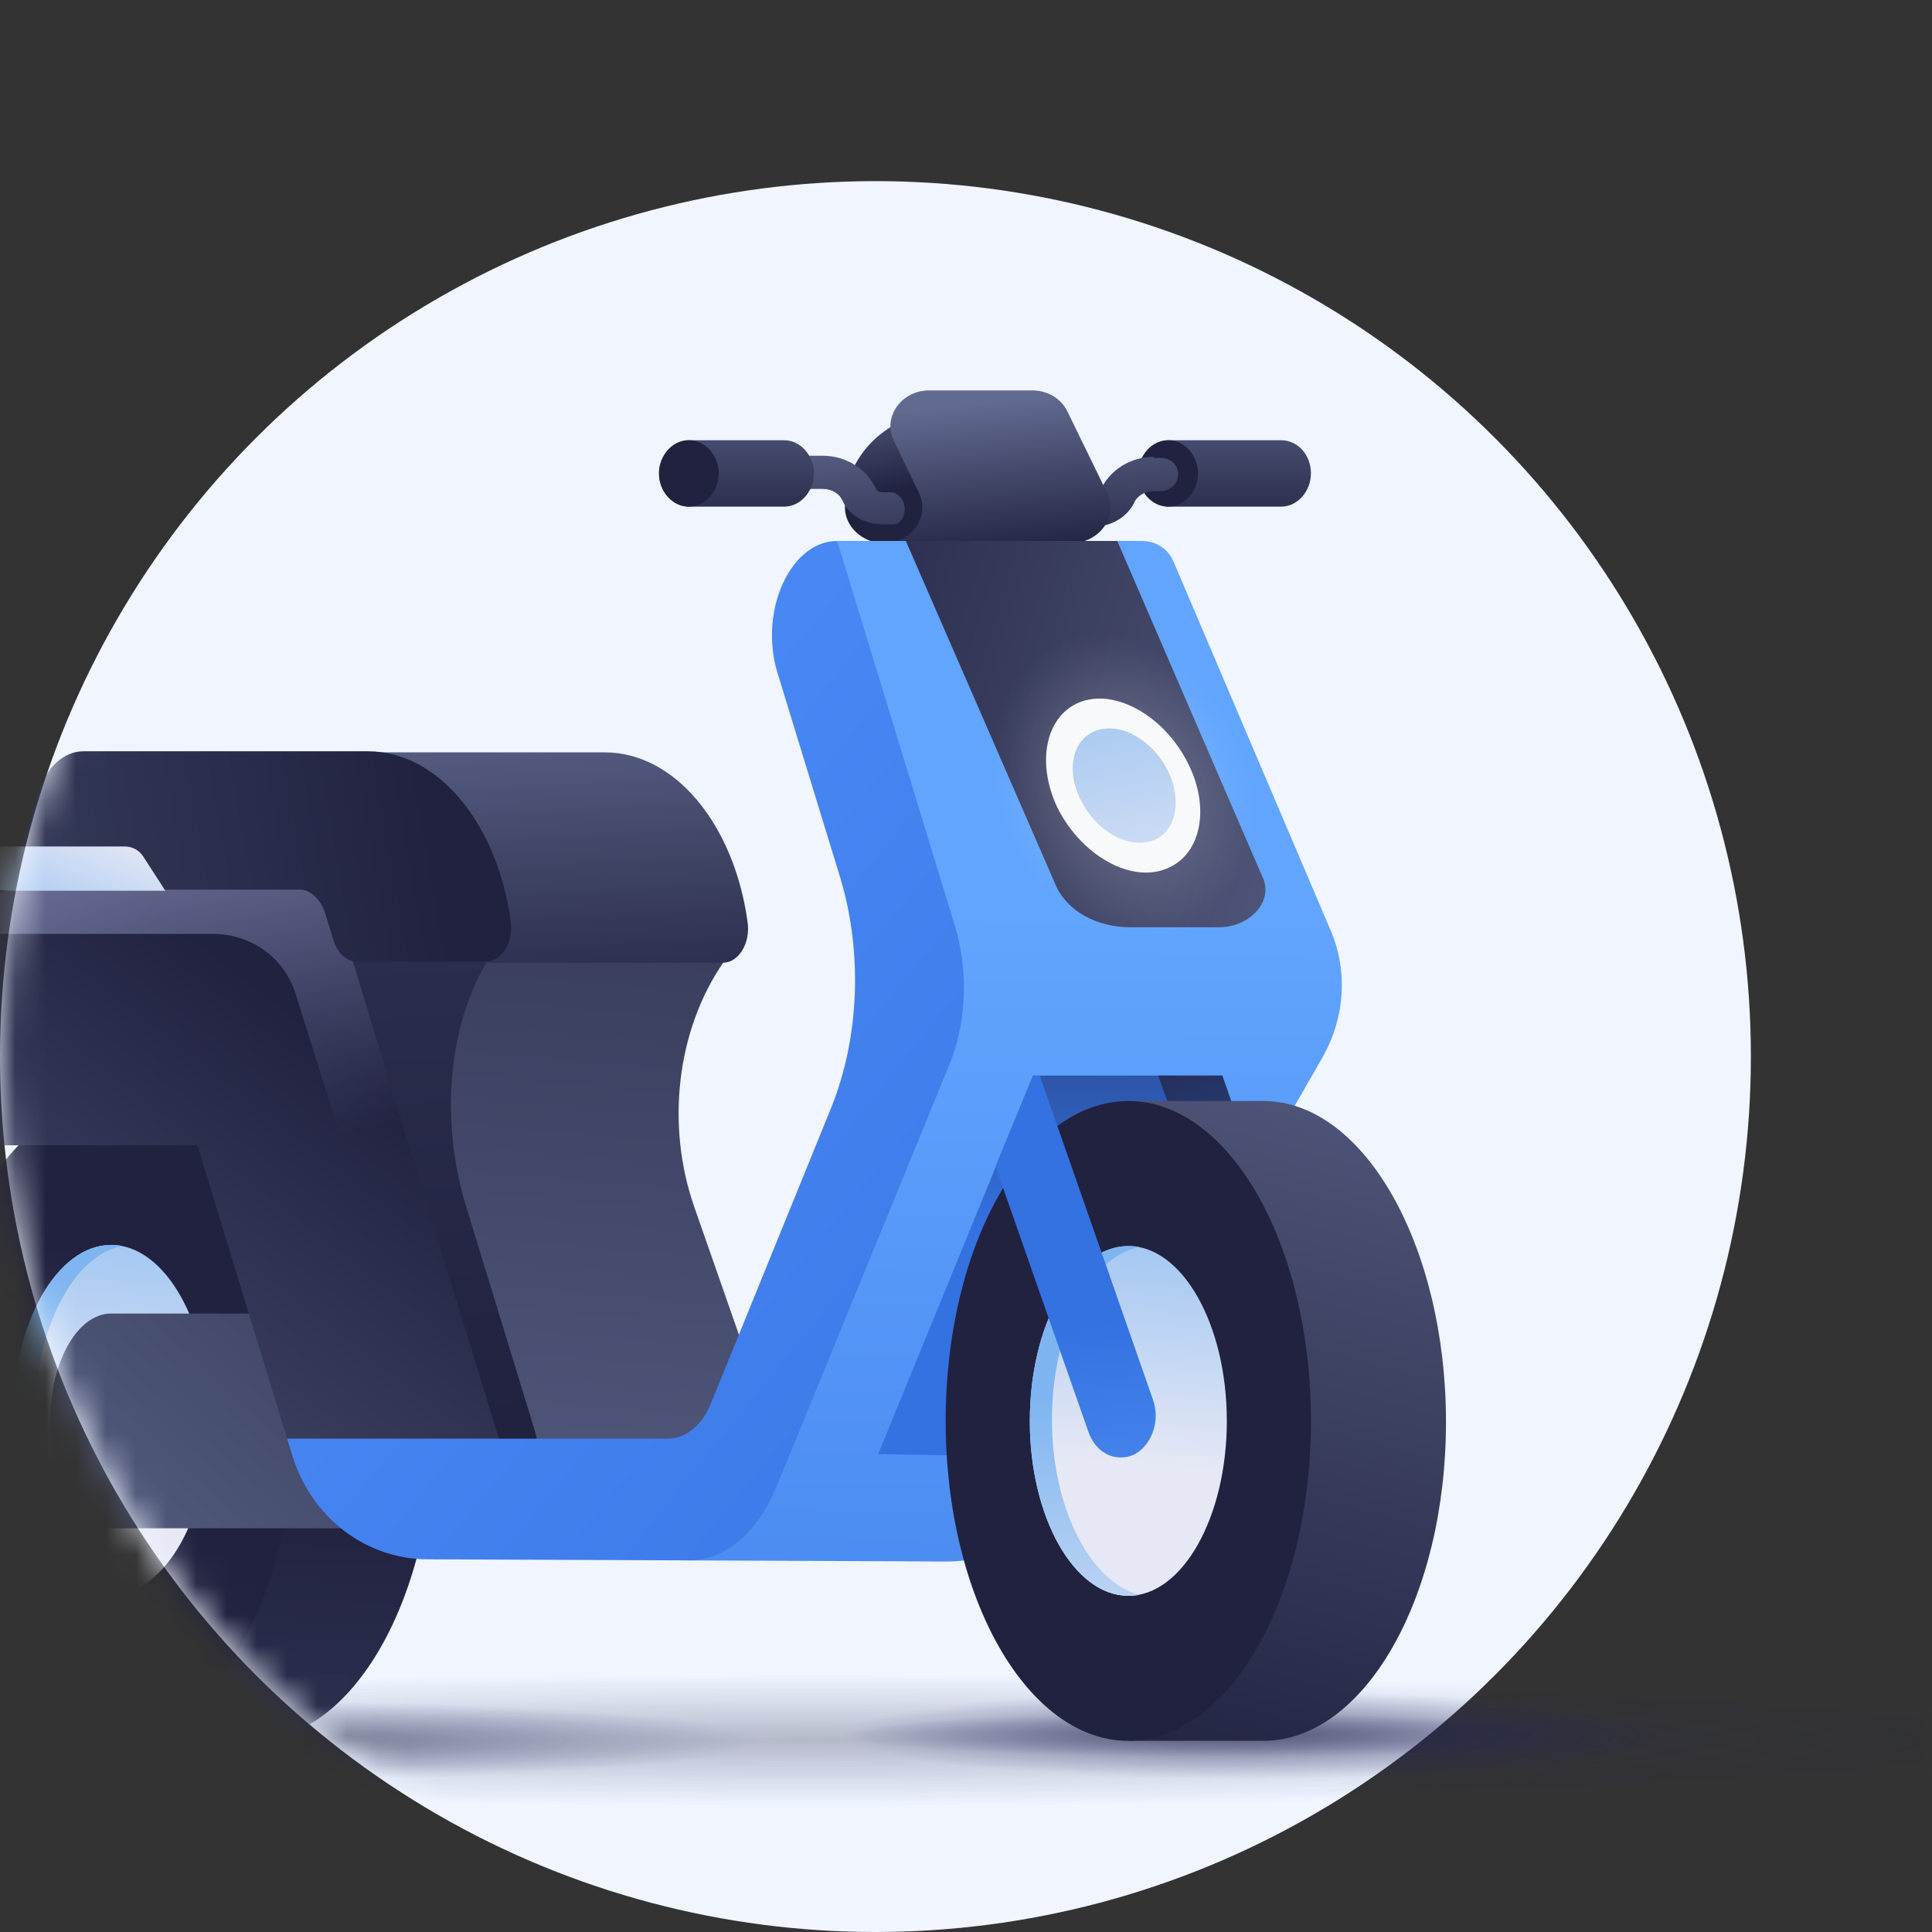 <svg xmlns="http://www.w3.org/2000/svg" viewBox="0 0 64 64" fill="none"><rect x="0" y="0" width="64" height="64" fill="#333333" stroke="none"/><circle cx="29" cy="35" r="29" fill="#F0F5FF"/><mask id="mask0" mask-type="alpha" maskUnits="userSpaceOnUse" x="0" y="0" width="64" height="64"><path fill-rule="evenodd" clip-rule="evenodd" d="M0 0H30H64V15V64H30V63.983C29.668 63.994 29.335 64 29 64C12.984 64 0 51.016 0 35C0 27.246 3.043 20.203 8 15H0V0Z" fill="#C4C4C4"/></mask><g mask="url(#mask0)"><g opacity="0.75"><path opacity="0.75" d="M27 59.867C51.3 59.867 71 58.882 71 57.667C71 56.452 51.3 55.467 27 55.467C2.699 55.467 -17 56.452 -17 57.667C-17 58.882 2.699 59.867 27 59.867Z" fill="url(#paint0_radial)"/><path opacity="0.8" d="M41.373 58.95C48.826 58.95 54.867 58.293 54.867 57.483C54.867 56.673 48.826 56.017 41.373 56.017C33.921 56.017 27.88 56.673 27.88 57.483C27.88 58.293 33.921 58.95 41.373 58.95Z" fill="url(#paint1_radial)"/><path opacity="0.75" d="M9.4 58.95C18.108 58.95 25.167 58.375 25.167 57.667C25.167 56.958 18.108 56.383 9.4 56.383C0.692 56.383 -6.367 56.958 -6.367 57.667C-6.367 58.375 0.692 58.95 9.4 58.95Z" fill="url(#paint2_radial)"/><path opacity="0.8" d="M40.127 58.217C46.91 58.217 52.41 57.888 52.41 57.483C52.41 57.078 46.91 56.75 40.127 56.75C33.343 56.75 27.843 57.078 27.843 57.483C27.843 57.888 33.343 58.217 40.127 58.217Z" fill="url(#paint3_radial)"/></g><path d="M42.437 14.583H38.733C38.183 14.583 37.743 15.097 37.743 15.683C37.743 16.307 38.183 16.783 38.733 16.783H42.437C42.986 16.783 43.426 16.27 43.426 15.683C43.426 15.06 42.986 14.583 42.437 14.583Z" fill="url(#paint4_linear)"/><path d="M38.697 14.583C38.147 14.583 37.707 15.097 37.707 15.683C37.707 16.27 38.147 16.783 38.697 16.783C39.247 16.783 39.687 16.27 39.687 15.683C39.687 15.097 39.247 14.583 38.697 14.583Z" fill="url(#paint5_linear)"/><path d="M38.22 15.133C37.45 15.133 36.753 15.573 36.46 16.233C36.423 16.27 36.35 16.343 36.24 16.343H35.067V17.443H36.24C36.827 17.443 37.34 17.113 37.56 16.673C37.67 16.417 37.927 16.27 38.22 16.27H38.44C38.77 16.27 39.027 16.013 39.027 15.72C39.027 15.39 38.77 15.17 38.44 15.17H38.22V15.133Z" fill="url(#paint6_linear)"/><path d="M31.253 13.593L33.893 13.483C34.92 15.537 33.453 17.993 31.217 17.993H29.273C28.577 17.993 27.99 17.443 27.99 16.82C27.953 15.097 29.42 13.703 31.253 13.593Z" fill="url(#paint7_linear)"/><path d="M29.97 16.857C29.97 16.563 29.75 16.307 29.493 16.307H29.237C29.127 16.307 29.053 16.27 29.017 16.197C28.723 15.537 28.027 15.097 27.257 15.097H26.01V16.197H27.257C27.55 16.197 27.807 16.343 27.917 16.6C28.137 17.077 28.65 17.37 29.237 17.37H29.493C29.787 17.407 29.97 17.187 29.97 16.857Z" fill="url(#paint8_linear)"/><path d="M36.68 16.343L35.36 13.63C35.14 13.19 34.7 12.933 34.187 12.933H30.777C29.86 12.933 29.237 13.813 29.603 14.583L30.447 16.343C30.813 17.113 30.19 17.993 29.273 17.993H35.47C36.423 17.993 37.047 17.113 36.68 16.343Z" fill="url(#paint9_linear)"/><path d="M25.973 14.583H22.82C22.27 14.583 21.83 15.097 21.83 15.683C21.83 16.27 22.27 16.783 22.82 16.783H25.973C26.523 16.783 26.963 16.27 26.963 15.683C26.963 15.097 26.523 14.583 25.973 14.583Z" fill="url(#paint10_linear)"/><path d="M22.82 14.583C22.27 14.583 21.83 15.097 21.83 15.683C21.83 16.27 22.27 16.783 22.82 16.783C23.37 16.783 23.81 16.27 23.81 15.683C23.81 15.097 23.37 14.583 22.82 14.583Z" fill="url(#paint11_linear)"/><path d="M8.336 36.473C5 36.473 2.286 41.203 2.286 47.07C2.286 50.847 3.423 54.147 5.11 56.017L3.68 57.667H8.336C11.673 57.667 14.386 52.937 14.386 47.07C14.386 41.203 11.673 36.473 8.336 36.473Z" fill="url(#paint12_linear)"/><path d="M23.957 31.89C24.47 31.89 24.873 31.23 24.763 30.533C24.323 27.343 22.38 24.923 20.033 24.923H12.223C10.72 24.923 7.237 26.463 7.237 28.333H10.903C11.27 28.333 11.637 28.627 11.783 29.03L12.553 31.193C12.7 31.633 15.12 35.19 15.12 35.19L23.957 31.89Z" fill="url(#paint13_linear)"/><path d="M44.05 30.753L38.88 18.617C38.697 18.177 38.293 17.92 37.816 17.92H27.733L31.033 30.937C31.473 32.33 23.846 51.544 22.783 51.69L31.363 51.727C33.013 51.727 34.773 50.81 35.617 49.343L36.57 47.657L43.757 35.117C44.563 33.76 44.673 32.147 44.05 30.753Z" fill="url(#paint14_linear)"/><path d="M40.383 30.717H37.45C36.313 30.717 35.323 30.167 34.957 29.287L30.007 17.92H37.01L41.813 29.03C42.217 29.837 41.41 30.717 40.383 30.717Z" fill="url(#paint15_linear)"/><path opacity="0.4" d="M33.05 27.416C34.517 30.35 37.523 32.11 39.76 31.34C42.07 30.57 42.767 27.563 41.3 24.63C39.833 21.697 36.827 19.936 34.59 20.706C32.353 21.513 31.657 24.483 33.05 27.416Z" fill="url(#paint16_radial)"/><path d="M35.03 26.757C35.8 28.297 37.377 29.213 38.55 28.81C39.76 28.407 40.127 26.83 39.357 25.29C38.587 23.75 37.01 22.833 35.837 23.237C34.663 23.64 34.297 25.217 35.03 26.757Z" fill="#F8F9FB"/><path d="M34.223 35.63L29.09 48.17L35.69 48.28L40.493 35.63H34.223V35.63Z" fill="url(#paint17_linear)"/><path d="M44.27 46.41L40.493 35.63H38.367L42.547 47.363C42.693 47.803 43.06 48.06 43.427 48.06C43.537 48.06 43.683 48.023 43.793 47.95C44.27 47.693 44.49 46.997 44.27 46.41Z" fill="url(#paint18_linear)"/><path d="M41.85 36.473H37.377L38.953 37.757C37.047 39.553 35.763 43.037 35.763 47.07C35.763 50.737 36.827 53.927 38.44 55.833L37.377 57.667H41.85C45.187 57.667 47.9 52.937 47.9 47.107C47.9 41.277 45.187 36.473 41.85 36.473Z" fill="url(#paint19_linear)"/><path d="M37.377 57.667C40.713 57.667 43.427 52.937 43.427 47.07C43.427 41.203 40.713 36.473 37.377 36.473C34.04 36.473 31.327 41.203 31.327 47.07C31.327 52.937 34.04 57.667 37.377 57.667Z" fill="#212240"/><path d="M34.114 47.07C34.114 50.26 35.58 52.863 37.377 52.863C39.173 52.863 40.64 50.26 40.64 47.07C40.64 43.88 39.173 41.277 37.377 41.277C35.58 41.277 34.114 43.88 34.114 47.07Z" fill="url(#paint20_linear)"/><path d="M34.847 47.033C34.847 44.063 36.13 41.607 37.743 41.313C37.633 41.277 37.487 41.277 37.377 41.277C35.58 41.277 34.114 43.88 34.114 47.07C34.114 50.26 35.58 52.863 37.377 52.863C37.487 52.863 37.633 52.863 37.743 52.827C36.13 52.423 34.847 49.967 34.847 47.033Z" fill="url(#paint21_linear)"/><path d="M23.003 39.993C22.05 37.28 22.417 34.127 23.957 31.89H16.073C14.533 34.127 14.167 37.28 15.12 39.993L17.797 47.657L21.903 49.747L25.68 47.657L23.003 39.993Z" fill="url(#paint22_linear)"/><path d="M3.68 57.667C7.017 57.667 9.73 52.937 9.73 47.07C9.73 41.203 7.017 36.473 3.68 36.473C0.343 36.473 -2.37 41.24 -2.37 47.07C-2.37 52.9 0.343 57.667 3.68 57.667Z" fill="#212240"/><path d="M0.417 47.033C0.417 50.223 1.883 52.827 3.68 52.827C5.477 52.827 6.943 50.223 6.943 47.033C6.943 43.843 5.477 41.24 3.68 41.24C1.883 41.24 0.417 43.843 0.417 47.033Z" fill="url(#paint23_linear)"/><path d="M1.15 46.997C1.15 44.027 2.433 41.57 4.047 41.277C3.937 41.24 3.79 41.24 3.68 41.24C1.883 41.24 0.417 43.843 0.417 47.033C0.417 50.223 1.883 52.827 3.68 52.827C3.79 52.827 3.937 52.827 4.047 52.79C2.433 52.387 1.15 49.93 1.15 46.997Z" fill="url(#paint24_linear)"/><path d="M9.913 43.513H3.68C2.58 43.513 1.663 45.09 1.663 47.07C1.663 49.013 2.58 50.627 3.68 50.627H12.077L9.913 43.513Z" fill="url(#paint25_linear)"/><path d="M12.847 30.093L8.593 26.903L0.27 29.507C-0.39 29.507 -0.977 30.057 -1.233 30.937L-2.333 34.603C-2.81 36.18 -2.003 37.94 -0.83 37.94H6.54L9.51 47.657L13.47 50.92L13.873 49.93L17.613 49.747L12.847 30.093Z" fill="url(#paint26_linear)"/><path d="M14.607 48.28L17.32 48.5L12.847 30.093L8.593 26.903L0.27 29.507C-0.39 29.507 -0.977 30.057 -1.233 30.937H7.053C8.337 30.937 9.437 31.743 9.803 32.953L14.607 48.28Z" fill="url(#paint27_linear)"/><path d="M16.11 31.89L12.81 31.34L12.773 31.193H11.49L13.763 38.673L16.843 48.683L17.797 47.657L15.45 39.993C14.607 37.28 14.79 34.127 16.11 31.89Z" fill="url(#paint28_linear)"/><path d="M10.756 30.203L11.05 31.157C11.196 31.597 11.49 31.853 11.82 31.853H12.92H16.11C16.623 31.853 17.026 31.193 16.916 30.497C16.476 27.307 14.533 24.887 12.186 24.887H2.763C2.103 24.887 1.516 25.437 1.26 26.28L0.27 29.47H9.986C10.316 29.507 10.61 29.8 10.756 30.203Z" fill="url(#paint29_linear)"/><path d="M31.657 30.753L27.733 17.92C26.193 17.92 25.13 20.23 25.753 22.284L27.843 29.104C28.577 31.56 28.467 34.347 27.55 36.657L23.553 46.483C23.26 47.217 22.71 47.657 22.123 47.657H9.51L9.693 48.243C10.317 50.26 12.113 51.654 14.167 51.654L22.82 51.69C23.993 51.69 25.057 50.81 25.68 49.343L26.377 47.657L31.51 35.117C32.023 33.76 32.06 32.147 31.657 30.753Z" fill="url(#paint30_linear)"/><path d="M38.183 46.337L34.443 35.63H34.223L32.977 38.636L36.057 47.437C36.24 47.95 36.643 48.28 37.12 48.28C37.303 48.28 37.45 48.243 37.597 48.17C38.183 47.84 38.44 47.033 38.183 46.337Z" fill="url(#paint31_linear)"/><path d="M35.8 26.5C36.313 27.527 37.34 28.113 38.147 27.857C38.953 27.6 39.173 26.537 38.697 25.547C38.184 24.52 37.157 23.933 36.35 24.19C35.544 24.447 35.287 25.473 35.8 26.5Z" fill="url(#paint32_linear)"/><path d="M4.743 28.37C4.597 28.15 4.377 28.04 4.12 28.04H-0.647H-1.197C-1.197 28.847 -0.537 29.507 0.27 29.507H3.717H5.477L4.743 28.37Z" fill="url(#paint33_linear)"/></g><defs><radialGradient id="paint0_radial" cx="0" cy="0" r="1" gradientUnits="userSpaceOnUse" gradientTransform="translate(27 57.657) rotate(90) scale(2.2 44)"><stop stop-color="#212240" stop-opacity="0.51"/><stop offset="1" stop-color="#23266A" stop-opacity="0"/></radialGradient><radialGradient id="paint1_radial" cx="0" cy="0" r="1" gradientUnits="userSpaceOnUse" gradientTransform="translate(41.373 57.473) rotate(90) scale(1.467 13.493)"><stop stop-color="#212240"/><stop offset="1" stop-color="#23266A" stop-opacity="0"/></radialGradient><radialGradient id="paint2_radial" cx="0" cy="0" r="1" gradientUnits="userSpaceOnUse" gradientTransform="translate(9.392 57.657) rotate(90) scale(1.283 15.771)"><stop stop-color="#212240"/><stop offset="1" stop-color="#23266A" stop-opacity="0"/></radialGradient><radialGradient id="paint3_radial" cx="0" cy="0" r="1" gradientUnits="userSpaceOnUse" gradientTransform="translate(40.13 57.473) rotate(90) scale(0.733 12.266)"><stop stop-color="#212240"/><stop offset="1" stop-color="#23266A" stop-opacity="0"/></radialGradient><linearGradient id="paint4_linear" x1="40.566" y1="12.199" x2="40.566" y2="17.886" gradientUnits="userSpaceOnUse"><stop stop-color="#616A8F"/><stop offset="1" stop-color="#212240"/></linearGradient><linearGradient id="paint5_linear" x1="37.487" y1="10.918" x2="38.037" y2="13.118" gradientUnits="userSpaceOnUse"><stop stop-color="#373D5C"/><stop offset="1" stop-color="#212240"/></linearGradient><linearGradient id="paint6_linear" x1="36.753" y1="13.069" x2="37.242" y2="18.874" gradientUnits="userSpaceOnUse"><stop stop-color="#616A8F"/><stop offset="1" stop-color="#212240"/></linearGradient><linearGradient id="paint7_linear" x1="30.417" y1="12.122" x2="31.15" y2="15.972" gradientUnits="userSpaceOnUse"><stop stop-color="#616A8F"/><stop offset="1" stop-color="#212240"/></linearGradient><linearGradient id="paint8_linear" x1="27.764" y1="13.826" x2="28.253" y2="19.631" gradientUnits="userSpaceOnUse"><stop stop-color="#616A8F"/><stop offset="1" stop-color="#212240"/></linearGradient><linearGradient id="paint9_linear" x1="32.602" y1="13.375" x2="33.152" y2="18.508" gradientUnits="userSpaceOnUse"><stop stop-color="#616A8F"/><stop offset="1" stop-color="#212240"/></linearGradient><linearGradient id="paint10_linear" x1="24.397" y1="12.199" x2="24.397" y2="17.886" gradientUnits="userSpaceOnUse"><stop stop-color="#616A8F"/><stop offset="1" stop-color="#212240"/></linearGradient><linearGradient id="paint11_linear" x1="21.629" y1="10.918" x2="22.179" y2="13.118" gradientUnits="userSpaceOnUse"><stop stop-color="#373D5C"/><stop offset="1" stop-color="#212240"/></linearGradient><linearGradient id="paint12_linear" x1="7.561" y1="65.908" x2="8.233" y2="49.591" gradientUnits="userSpaceOnUse"><stop stop-color="#373D5C"/><stop offset="1" stop-color="#212240"/></linearGradient><linearGradient id="paint13_linear" x1="15.025" y1="12.605" x2="16.308" y2="34.697" gradientUnits="userSpaceOnUse"><stop offset="0.435" stop-color="#616A8F"/><stop offset="1" stop-color="#212240"/></linearGradient><linearGradient id="paint14_linear" x1="33.89" y1="16.994" x2="33.248" y2="76.211" gradientUnits="userSpaceOnUse"><stop offset="0.223" stop-color="#61A5FF"/><stop offset="1" stop-color="#3471E1"/></linearGradient><linearGradient id="paint15_linear" x1="51.894" y1="28.909" x2="22.927" y2="20.017" gradientUnits="userSpaceOnUse"><stop stop-color="#616A8F"/><stop offset="1" stop-color="#212240"/></linearGradient><radialGradient id="paint16_radial" cx="0" cy="0" r="1" gradientUnits="userSpaceOnUse" gradientTransform="translate(37.207 26.04) rotate(66.891) scale(5.188 4.151)"><stop offset="0.227" stop-color="#F8F9FB" stop-opacity="0.5"/><stop offset="0.999" stop-color="#F8F9FB" stop-opacity="0"/></radialGradient><linearGradient id="paint17_linear" x1="34.962" y1="26.177" x2="34.805" y2="40.704" gradientUnits="userSpaceOnUse"><stop stop-color="#212240"/><stop offset="1" stop-color="#3471E1"/></linearGradient><linearGradient id="paint18_linear" x1="38.849" y1="32.998" x2="42.999" y2="46.496" gradientUnits="userSpaceOnUse"><stop stop-color="#212240"/><stop offset="1" stop-color="#3471E1"/></linearGradient><linearGradient id="paint19_linear" x1="47.016" y1="26.691" x2="38.216" y2="59.447" gradientUnits="userSpaceOnUse"><stop stop-color="#616A8F"/><stop offset="1" stop-color="#212240"/></linearGradient><linearGradient id="paint20_linear" x1="37.256" y1="48.494" x2="38.234" y2="37.066" gradientUnits="userSpaceOnUse"><stop offset="0" stop-color="#E6E8F5"/><stop offset="1" stop-color="#7EB5F0"/></linearGradient><linearGradient id="paint21_linear" x1="36.145" y1="57.612" x2="35.962" y2="46.306" gradientUnits="userSpaceOnUse"><stop offset="0" stop-color="#E6E8F5"/><stop offset="1" stop-color="#7EB5F0"/></linearGradient><linearGradient id="paint22_linear" x1="18.234" y1="63.909" x2="22.873" y2="10.723" gradientUnits="userSpaceOnUse"><stop stop-color="#616A8F"/><stop offset="1" stop-color="#212240"/></linearGradient><linearGradient id="paint23_linear" x1="3.559" y1="48.458" x2="4.537" y2="37.03" gradientUnits="userSpaceOnUse"><stop offset="0" stop-color="#E6E8F5"/><stop offset="1" stop-color="#7EB5F0"/></linearGradient><linearGradient id="paint24_linear" x1="2.448" y1="57.575" x2="2.265" y2="46.27" gradientUnits="userSpaceOnUse"><stop offset="0" stop-color="#E6E8F5"/><stop offset="1" stop-color="#7EB5F0"/></linearGradient><linearGradient id="paint25_linear" x1="14.032" y1="40.097" x2="-2.101" y2="57.606" gradientUnits="userSpaceOnUse"><stop offset="0.001" stop-color="#373D5C"/><stop offset="0.998" stop-color="#616A8F"/></linearGradient><linearGradient id="paint26_linear" x1="-6.812" y1="59.54" x2="12.011" y2="35.279" gradientUnits="userSpaceOnUse"><stop stop-color="#616A8F"/><stop offset="1" stop-color="#212240"/></linearGradient><linearGradient id="paint27_linear" x1="-0.322" y1="-3.022" x2="7.745" y2="38.228" gradientUnits="userSpaceOnUse"><stop stop-color="#B1B4D8" stop-opacity="0.42"/><stop offset="0.519" stop-color="#B1B4D8"/><stop offset="1" stop-color="#A6ABE4" stop-opacity="0"/></linearGradient><linearGradient id="paint28_linear" x1="12.96" y1="8.559" x2="15.069" y2="47.242" gradientUnits="userSpaceOnUse"><stop stop-color="#373D5C"/><stop offset="1" stop-color="#212240"/></linearGradient><linearGradient id="paint29_linear" x1="-1.395" y1="30.28" x2="14.28" y2="27.53" gradientUnits="userSpaceOnUse"><stop stop-color="#373D5C"/><stop offset="1" stop-color="#212240"/></linearGradient><linearGradient id="paint30_linear" x1="15.407" y1="30.94" x2="44.495" y2="54.651" gradientUnits="userSpaceOnUse"><stop stop-color="#4988F5"/><stop offset="1" stop-color="#3471E1"/></linearGradient><linearGradient id="paint31_linear" x1="37.211" y1="57.497" x2="35.744" y2="43.808" gradientUnits="userSpaceOnUse"><stop stop-color="#61A5FF"/><stop offset="1" stop-color="#3471E1"/></linearGradient><linearGradient id="paint32_linear" x1="38.393" y1="31.262" x2="35.582" y2="18.49" gradientUnits="userSpaceOnUse"><stop offset="0" stop-color="#E6E8F5"/><stop offset="1" stop-color="#7EB5F0"/></linearGradient><linearGradient id="paint33_linear" x1="2.871" y1="27.044" x2="0.488" y2="32.727" gradientUnits="userSpaceOnUse"><stop offset="0" stop-color="#E6E8F5"/><stop offset="1" stop-color="#7EB5F0"/></linearGradient></defs></svg>